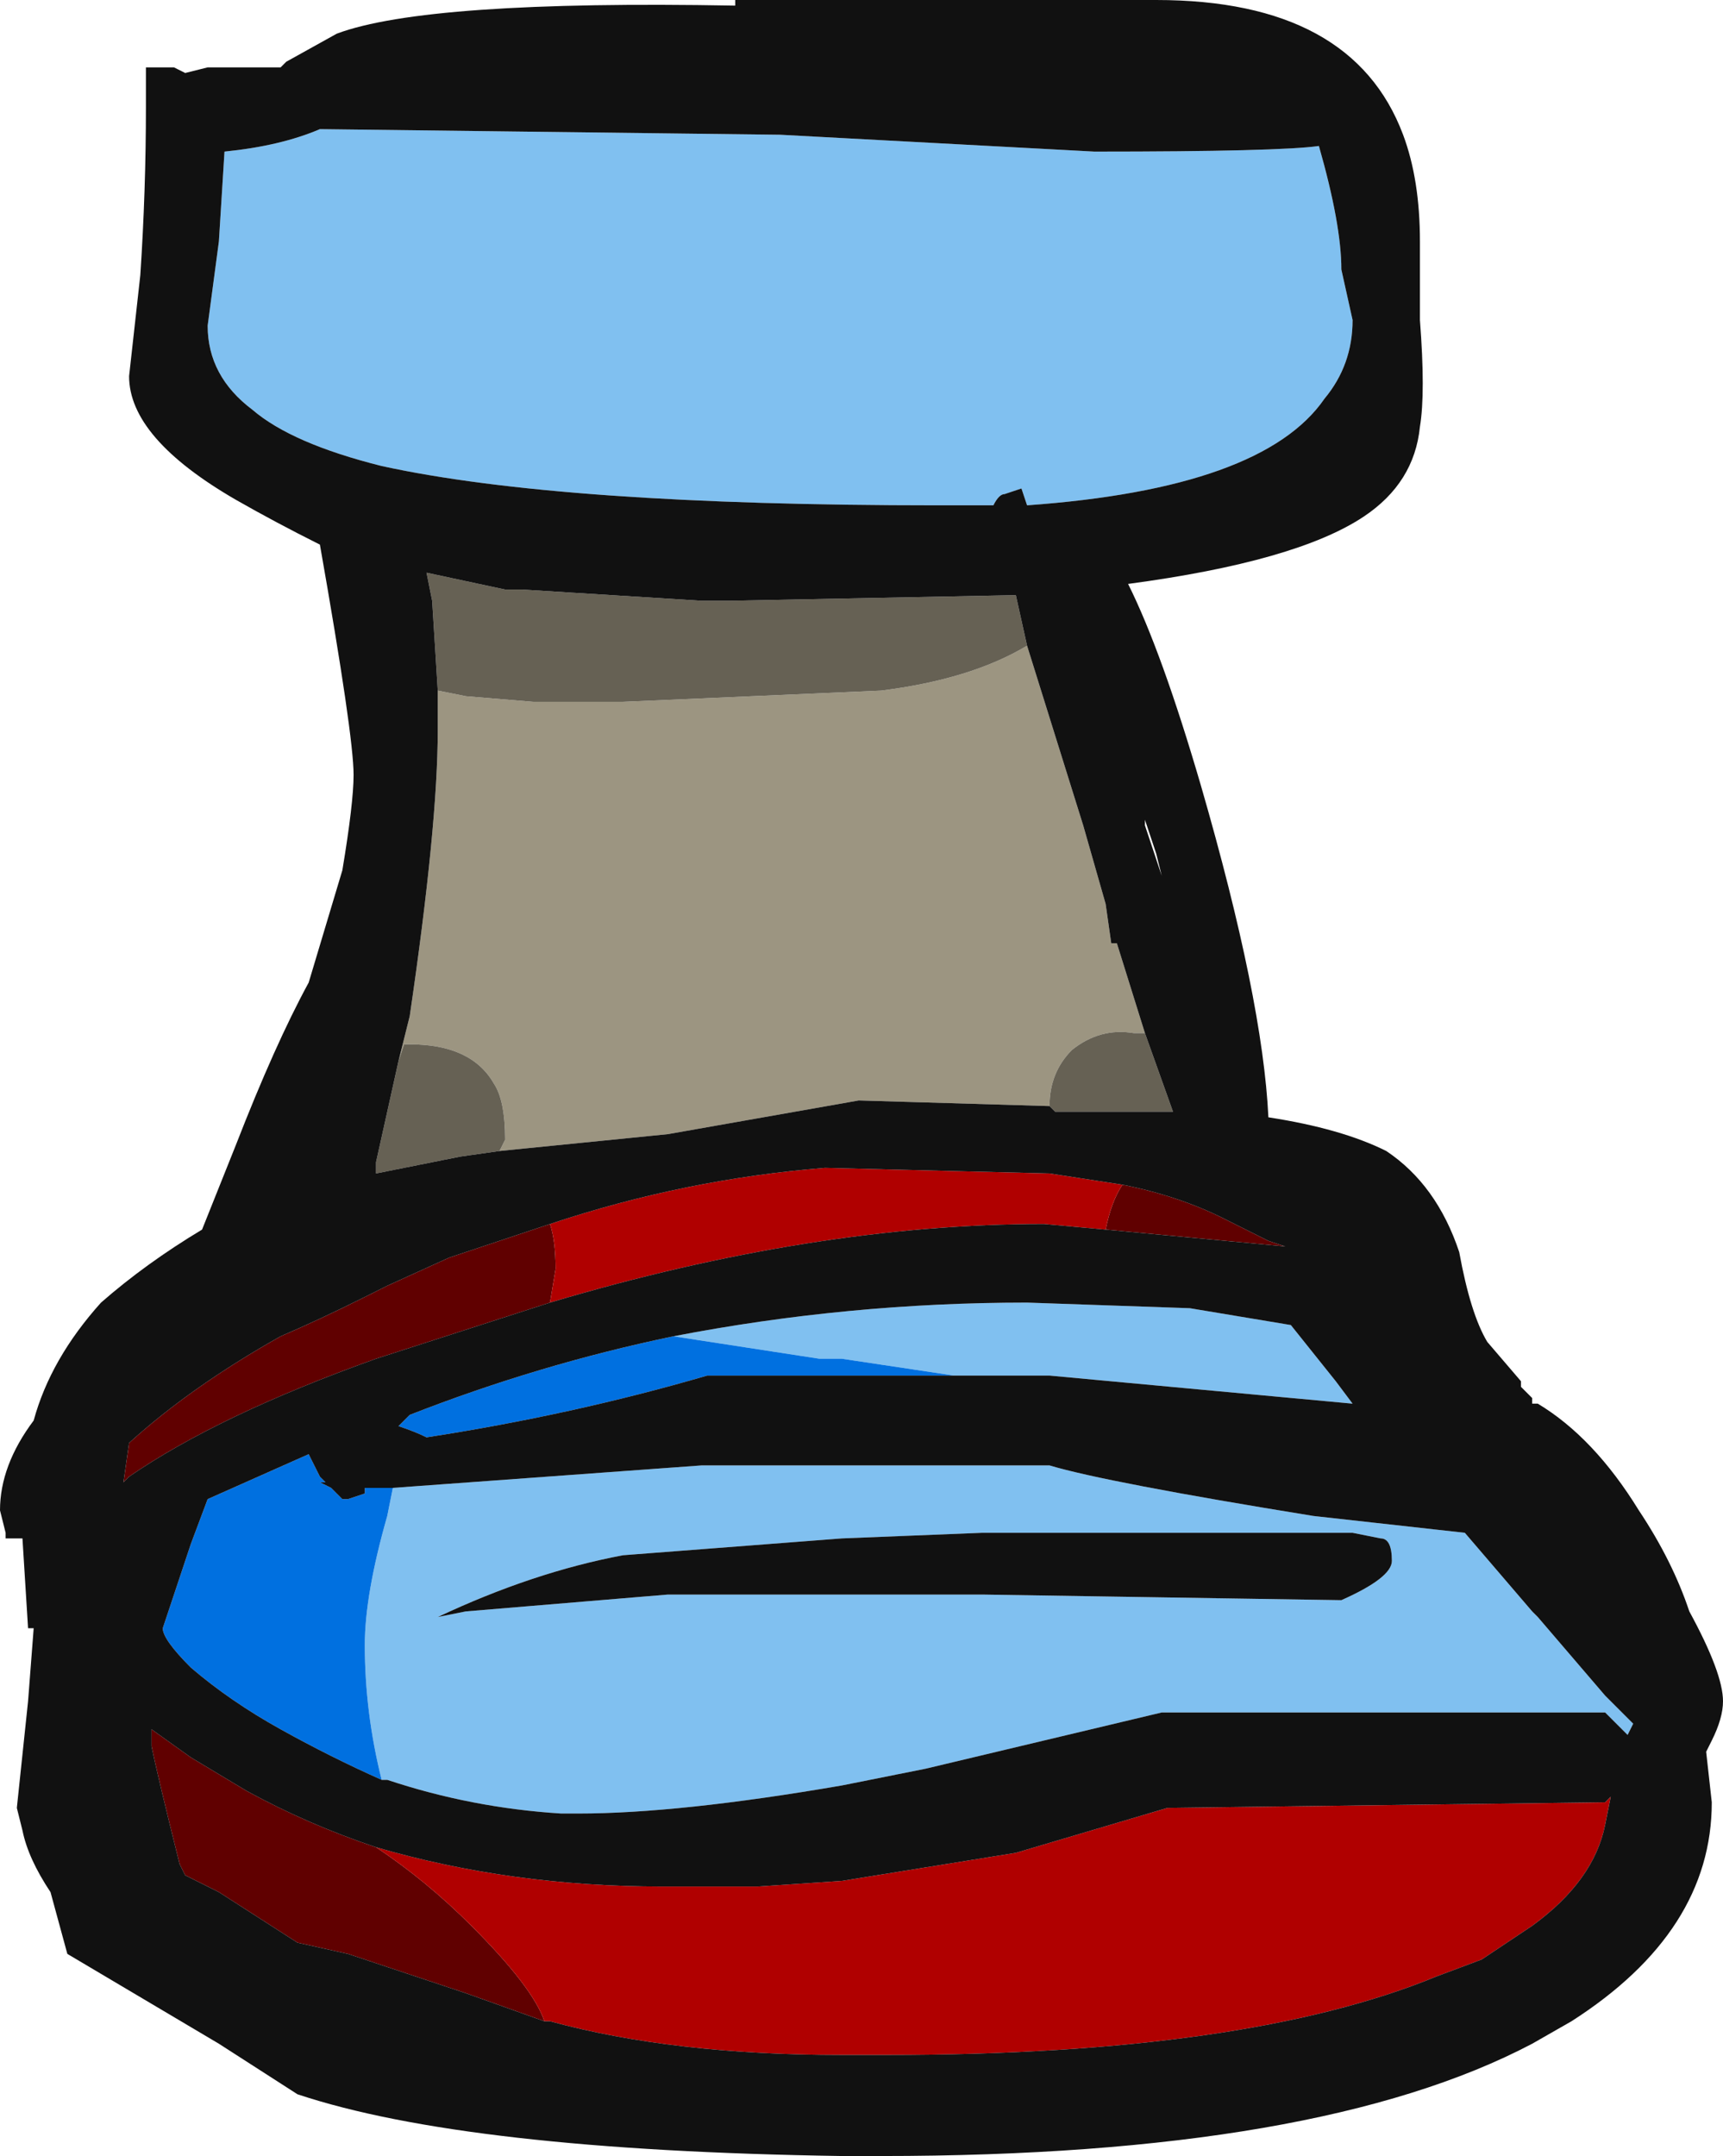 <?xml version="1.0" encoding="UTF-8" standalone="no"?>
<svg xmlns:ffdec="https://www.free-decompiler.com/flash" xmlns:xlink="http://www.w3.org/1999/xlink" ffdec:objectType="shape" height="19.2px" width="15.35px" xmlns="http://www.w3.org/2000/svg">
  <g transform="matrix(1.0, 0.0, 0.0, 1.0, 7.15, 12.55)">
    <path d="M2.0 -6.8 L2.5 -5.2 2.7 -4.5 2.75 -4.15 2.8 -4.15 3.05 -3.35 2.95 -3.35 Q2.65 -3.4 2.4 -3.2 2.2 -3.0 2.2 -2.7 L0.5 -2.75 -1.2 -2.45 -2.7 -2.3 -2.65 -2.4 Q-2.65 -2.75 -2.75 -2.9 -2.95 -3.25 -3.5 -3.25 L-3.55 -3.25 -3.6 -3.1 -3.5 -3.5 Q-3.25 -5.2 -3.25 -6.05 L-3.25 -6.4 -3.0 -6.35 -2.4 -6.3 -1.6 -6.3 0.7 -6.4 Q1.5 -6.5 2.0 -6.8 M-2.65 -7.3 L-2.6 -7.3 -2.65 -7.3" fill="#9c9581" fill-rule="evenodd" stroke="none"/>
    <path d="M2.0 -6.8 Q1.5 -6.5 0.7 -6.4 L-1.6 -6.3 -2.4 -6.3 -3.0 -6.35 -3.25 -6.4 -3.3 -7.2 -3.35 -7.45 -2.65 -7.3 -2.6 -7.3 -2.5 -7.3 -0.9 -7.2 -0.65 -7.2 1.9 -7.25 2.0 -6.8 M-3.6 -3.1 L-3.55 -3.25 -3.5 -3.25 Q-2.95 -3.25 -2.75 -2.9 -2.65 -2.75 -2.65 -2.4 L-2.7 -2.3 -3.05 -2.25 -3.8 -2.1 -3.8 -2.2 -3.6 -3.1 M2.2 -2.7 Q2.2 -3.0 2.4 -3.2 2.65 -3.4 2.95 -3.35 L3.05 -3.35 3.3 -2.65 2.25 -2.65 2.2 -2.7" fill="#666154" fill-rule="evenodd" stroke="none"/>
    <path d="M1.95 -8.2 L1.8 -8.15 Q1.75 -8.15 1.7 -8.05 L1.2 -8.05 Q-2.15 -8.05 -3.75 -8.4 -4.55 -8.6 -4.9 -8.9 -5.3 -9.2 -5.3 -9.65 L-5.2 -10.4 -5.15 -11.2 Q-4.65 -11.25 -4.3 -11.4 L-0.2 -11.35 2.6 -11.2 Q4.25 -11.2 4.6 -11.25 4.8 -10.55 4.8 -10.15 L4.9 -9.7 Q4.9 -9.3 4.65 -9.0 4.1 -8.2 2.0 -8.05 L1.95 -8.2 M1.35 -0.3 L0.35 -0.45 0.15 -0.45 -1.15 -0.65 Q0.4 -0.95 2.0 -0.95 L3.45 -0.9 4.35 -0.75 4.75 -0.25 4.9 -0.05 2.2 -0.3 1.35 -0.3 M-3.65 0.7 L-0.9 0.5 2.2 0.5 Q2.7 0.65 4.55 0.95 L5.9 1.1 6.5 1.8 6.55 1.85 7.15 2.55 7.4 2.8 7.35 2.9 7.15 2.7 3.2 2.7 1.1 3.2 0.35 3.35 Q-1.1 3.6 -2.0 3.6 L-2.15 3.6 Q-2.95 3.55 -3.7 3.3 L-3.75 3.3 Q-3.9 2.7 -3.9 2.1 -3.9 1.65 -3.7 0.95 L-3.65 0.7 M5.25 1.35 Q5.25 1.15 5.15 1.15 L4.9 1.1 1.6 1.1 0.35 1.15 -1.6 1.3 Q-2.4 1.45 -3.25 1.85 L-3.0 1.8 -1.2 1.65 1.6 1.65 4.8 1.7 Q5.25 1.5 5.25 1.35" fill="#80c0f0" fill-rule="evenodd" stroke="none"/>
    <path d="M-2.25 -1.65 Q-2.2 -1.5 -2.2 -1.25 L-2.25 -0.95 -3.8 -0.45 Q-5.2 0.05 -6.0 0.6 L-6.05 0.65 -6.0 0.3 Q-5.45 -0.2 -4.65 -0.65 -4.3 -0.8 -3.9 -1.0 L-3.7 -1.1 -3.15 -1.35 -2.25 -1.65 M2.7 -1.6 Q2.75 -1.85 2.85 -2.0 3.35 -1.9 3.75 -1.7 L4.15 -1.5 4.3 -1.45 2.7 -1.6 M5.05 -1.2 L5.05 -1.2 M-3.8 3.9 Q-3.35 4.2 -2.95 4.6 -2.4 5.15 -2.3 5.45 L-3.0 5.2 -4.05 4.85 -4.5 4.75 -5.2 4.3 -5.5 4.15 -5.55 4.05 Q-5.75 3.25 -5.8 3.0 L-5.8 2.85 -5.45 3.1 -4.95 3.4 Q-4.4 3.7 -3.8 3.9" fill="#600000" fill-rule="evenodd" stroke="none"/>
    <path d="M-2.25 -1.65 Q-1.05 -2.05 0.2 -2.15 L2.2 -2.1 2.85 -2.0 Q2.75 -1.85 2.7 -1.6 L2.15 -1.65 Q0.1 -1.65 -2.25 -0.95 L-2.2 -1.25 Q-2.2 -1.5 -2.25 -1.65 M-3.8 3.9 Q-2.6 4.25 -1.25 4.25 L-0.4 4.25 0.35 4.2 1.9 3.95 3.25 3.55 7.15 3.5 7.2 3.45 7.15 3.7 Q7.05 4.2 6.5 4.6 L6.05 4.9 5.65 5.05 Q3.95 5.75 0.75 5.75 L0.35 5.75 Q-1.15 5.75 -2.25 5.45 L-2.3 5.45 Q-2.4 5.15 -2.95 4.6 -3.35 4.2 -3.8 3.9" fill="#b00000" fill-rule="evenodd" stroke="none"/>
    <path d="M-1.15 -0.65 L0.15 -0.45 0.35 -0.45 1.35 -0.3 -0.85 -0.3 Q-2.05 0.05 -3.35 0.25 -3.45 0.2 -3.6 0.15 L-3.5 0.05 Q-2.35 -0.4 -1.15 -0.65 M-3.75 3.3 Q-4.2 3.1 -4.65 2.85 -5.1 2.6 -5.45 2.3 -5.7 2.05 -5.7 1.95 L-5.45 1.2 -5.3 0.8 Q-4.85 0.6 -4.4 0.4 L-4.3 0.6 -4.25 0.65 -4.3 0.65 -4.2 0.7 -4.1 0.8 -4.05 0.8 -3.9 0.75 -3.9 0.7 -3.65 0.7 -3.7 0.95 Q-3.9 1.65 -3.9 2.1 -3.9 2.7 -3.75 3.3" fill="#0070e0" fill-rule="evenodd" stroke="none"/>
    <path d="M5.35 -11.35 Q5.5 -10.95 5.5 -10.4 L5.5 -9.7 Q5.55 -9.05 5.5 -8.75 5.45 -8.25 5.0 -7.95 4.4 -7.55 2.9 -7.35 3.2 -6.75 3.55 -5.55 4.1 -3.65 4.15 -2.6 4.8 -2.5 5.2 -2.3 5.65 -2.0 5.85 -1.4 5.95 -0.85 6.1 -0.6 L6.4 -0.25 6.4 -0.2 6.5 -0.1 6.5 -0.05 6.55 -0.05 Q7.05 0.25 7.45 0.9 7.75 1.35 7.9 1.8 8.2 2.35 8.2 2.6 8.2 2.75 8.1 2.95 L8.05 3.05 8.1 3.5 Q8.1 4.65 6.85 5.45 L6.5 5.65 Q4.6 6.65 0.7 6.65 L0.35 6.65 Q-3.0 6.6 -4.5 6.1 L-5.2 5.65 -6.55 4.85 -6.7 4.3 Q-6.9 4.0 -6.95 3.75 L-7.0 3.55 -6.9 2.6 -6.85 1.95 -6.9 1.95 -6.95 1.15 -7.1 1.15 -7.1 1.1 -7.15 0.9 Q-7.15 0.5 -6.85 0.1 -6.7 -0.45 -6.25 -0.95 -5.85 -1.3 -5.35 -1.6 L-5.05 -2.35 Q-4.7 -3.25 -4.4 -3.8 L-4.1 -4.8 Q-4.0 -5.4 -4.0 -5.65 -4.0 -6.0 -4.3 -7.7 -4.7 -7.9 -5.05 -8.1 -6.0 -8.65 -6.0 -9.2 L-5.9 -10.1 Q-5.85 -10.85 -5.85 -11.6 -5.85 -11.9 -5.85 -11.95 L-5.6 -11.95 -5.5 -11.9 -5.3 -11.95 -4.65 -11.95 -4.6 -12.0 -4.15 -12.25 Q-3.35 -12.55 -0.6 -12.5 L-0.6 -12.55 3.15 -12.55 Q4.9 -12.55 5.35 -11.35 M1.95 -8.2 L2.0 -8.05 Q4.1 -8.2 4.65 -9.0 4.9 -9.3 4.9 -9.7 L4.8 -10.15 Q4.8 -10.55 4.6 -11.25 4.25 -11.2 2.6 -11.2 L-0.2 -11.35 -4.3 -11.4 Q-4.65 -11.25 -5.15 -11.2 L-5.2 -10.4 -5.3 -9.65 Q-5.3 -9.2 -4.9 -8.9 -4.55 -8.6 -3.75 -8.4 -2.15 -8.05 1.2 -8.05 L1.7 -8.05 Q1.75 -8.15 1.8 -8.15 L1.95 -8.2 M3.15 -4.95 L3.05 -5.25 3.05 -5.2 3.2 -4.75 3.15 -4.95 M3.05 -3.35 L2.8 -4.15 2.75 -4.15 2.7 -4.5 2.5 -5.2 2.0 -6.8 1.9 -7.25 -0.65 -7.2 -0.9 -7.2 -2.5 -7.3 -2.6 -7.3 -2.65 -7.3 -3.35 -7.45 -3.3 -7.2 -3.25 -6.4 -3.25 -6.05 Q-3.25 -5.2 -3.5 -3.5 L-3.6 -3.1 -3.8 -2.2 -3.8 -2.1 -3.05 -2.25 -2.7 -2.3 -1.2 -2.45 0.5 -2.75 2.2 -2.7 2.25 -2.65 3.3 -2.65 3.05 -3.35 M2.85 -2.0 L2.2 -2.1 0.2 -2.15 Q-1.05 -2.05 -2.25 -1.65 L-3.15 -1.35 -3.7 -1.1 -3.9 -1.0 Q-4.3 -0.8 -4.65 -0.65 -5.45 -0.2 -6.0 0.3 L-6.05 0.65 -6.0 0.6 Q-5.2 0.05 -3.8 -0.45 L-2.25 -0.95 Q0.1 -1.65 2.15 -1.65 L2.7 -1.6 4.3 -1.45 4.15 -1.5 3.75 -1.7 Q3.35 -1.9 2.85 -2.0 M-1.15 -0.65 Q-2.35 -0.4 -3.5 0.05 L-3.6 0.15 Q-3.45 0.2 -3.35 0.25 -2.05 0.05 -0.85 -0.3 L1.35 -0.3 2.2 -0.3 4.9 -0.05 4.75 -0.25 4.35 -0.75 3.45 -0.9 2.0 -0.95 Q0.4 -0.95 -1.15 -0.65 M5.05 -1.2 L5.05 -1.2 M-3.75 3.3 L-3.7 3.3 Q-2.95 3.55 -2.15 3.6 L-2.0 3.6 Q-1.1 3.6 0.35 3.35 L1.1 3.2 3.2 2.7 7.15 2.7 7.35 2.9 7.4 2.8 7.15 2.55 6.55 1.85 6.5 1.8 5.9 1.1 4.55 0.95 Q2.7 0.65 2.2 0.5 L-0.9 0.5 -3.65 0.7 -3.9 0.7 -3.9 0.75 -4.05 0.8 -4.1 0.8 -4.2 0.7 -4.3 0.65 -4.25 0.65 -4.3 0.6 -4.4 0.4 Q-4.85 0.6 -5.3 0.8 L-5.45 1.2 -5.7 1.95 Q-5.7 2.05 -5.45 2.3 -5.1 2.6 -4.65 2.85 -4.2 3.1 -3.75 3.3 M-2.3 5.45 L-2.25 5.45 Q-1.15 5.75 0.35 5.75 L0.75 5.75 Q3.95 5.75 5.65 5.05 L6.05 4.9 6.5 4.6 Q7.05 4.2 7.15 3.7 L7.2 3.45 7.15 3.5 3.25 3.55 1.9 3.95 0.35 4.2 -0.4 4.25 -1.25 4.25 Q-2.6 4.25 -3.8 3.9 -4.4 3.7 -4.95 3.4 L-5.45 3.1 -5.8 2.85 -5.8 3.0 Q-5.75 3.25 -5.55 4.05 L-5.5 4.15 -5.2 4.3 -4.5 4.75 -4.05 4.85 -3.0 5.2 -2.3 5.45 M5.25 1.35 Q5.25 1.5 4.8 1.7 L1.6 1.65 -1.2 1.65 -3.0 1.8 -3.25 1.85 Q-2.4 1.45 -1.6 1.3 L0.35 1.15 1.6 1.1 4.9 1.1 5.15 1.15 Q5.25 1.15 5.25 1.35" fill="#111111" fill-rule="evenodd" stroke="none"/>
  </g>
</svg>
